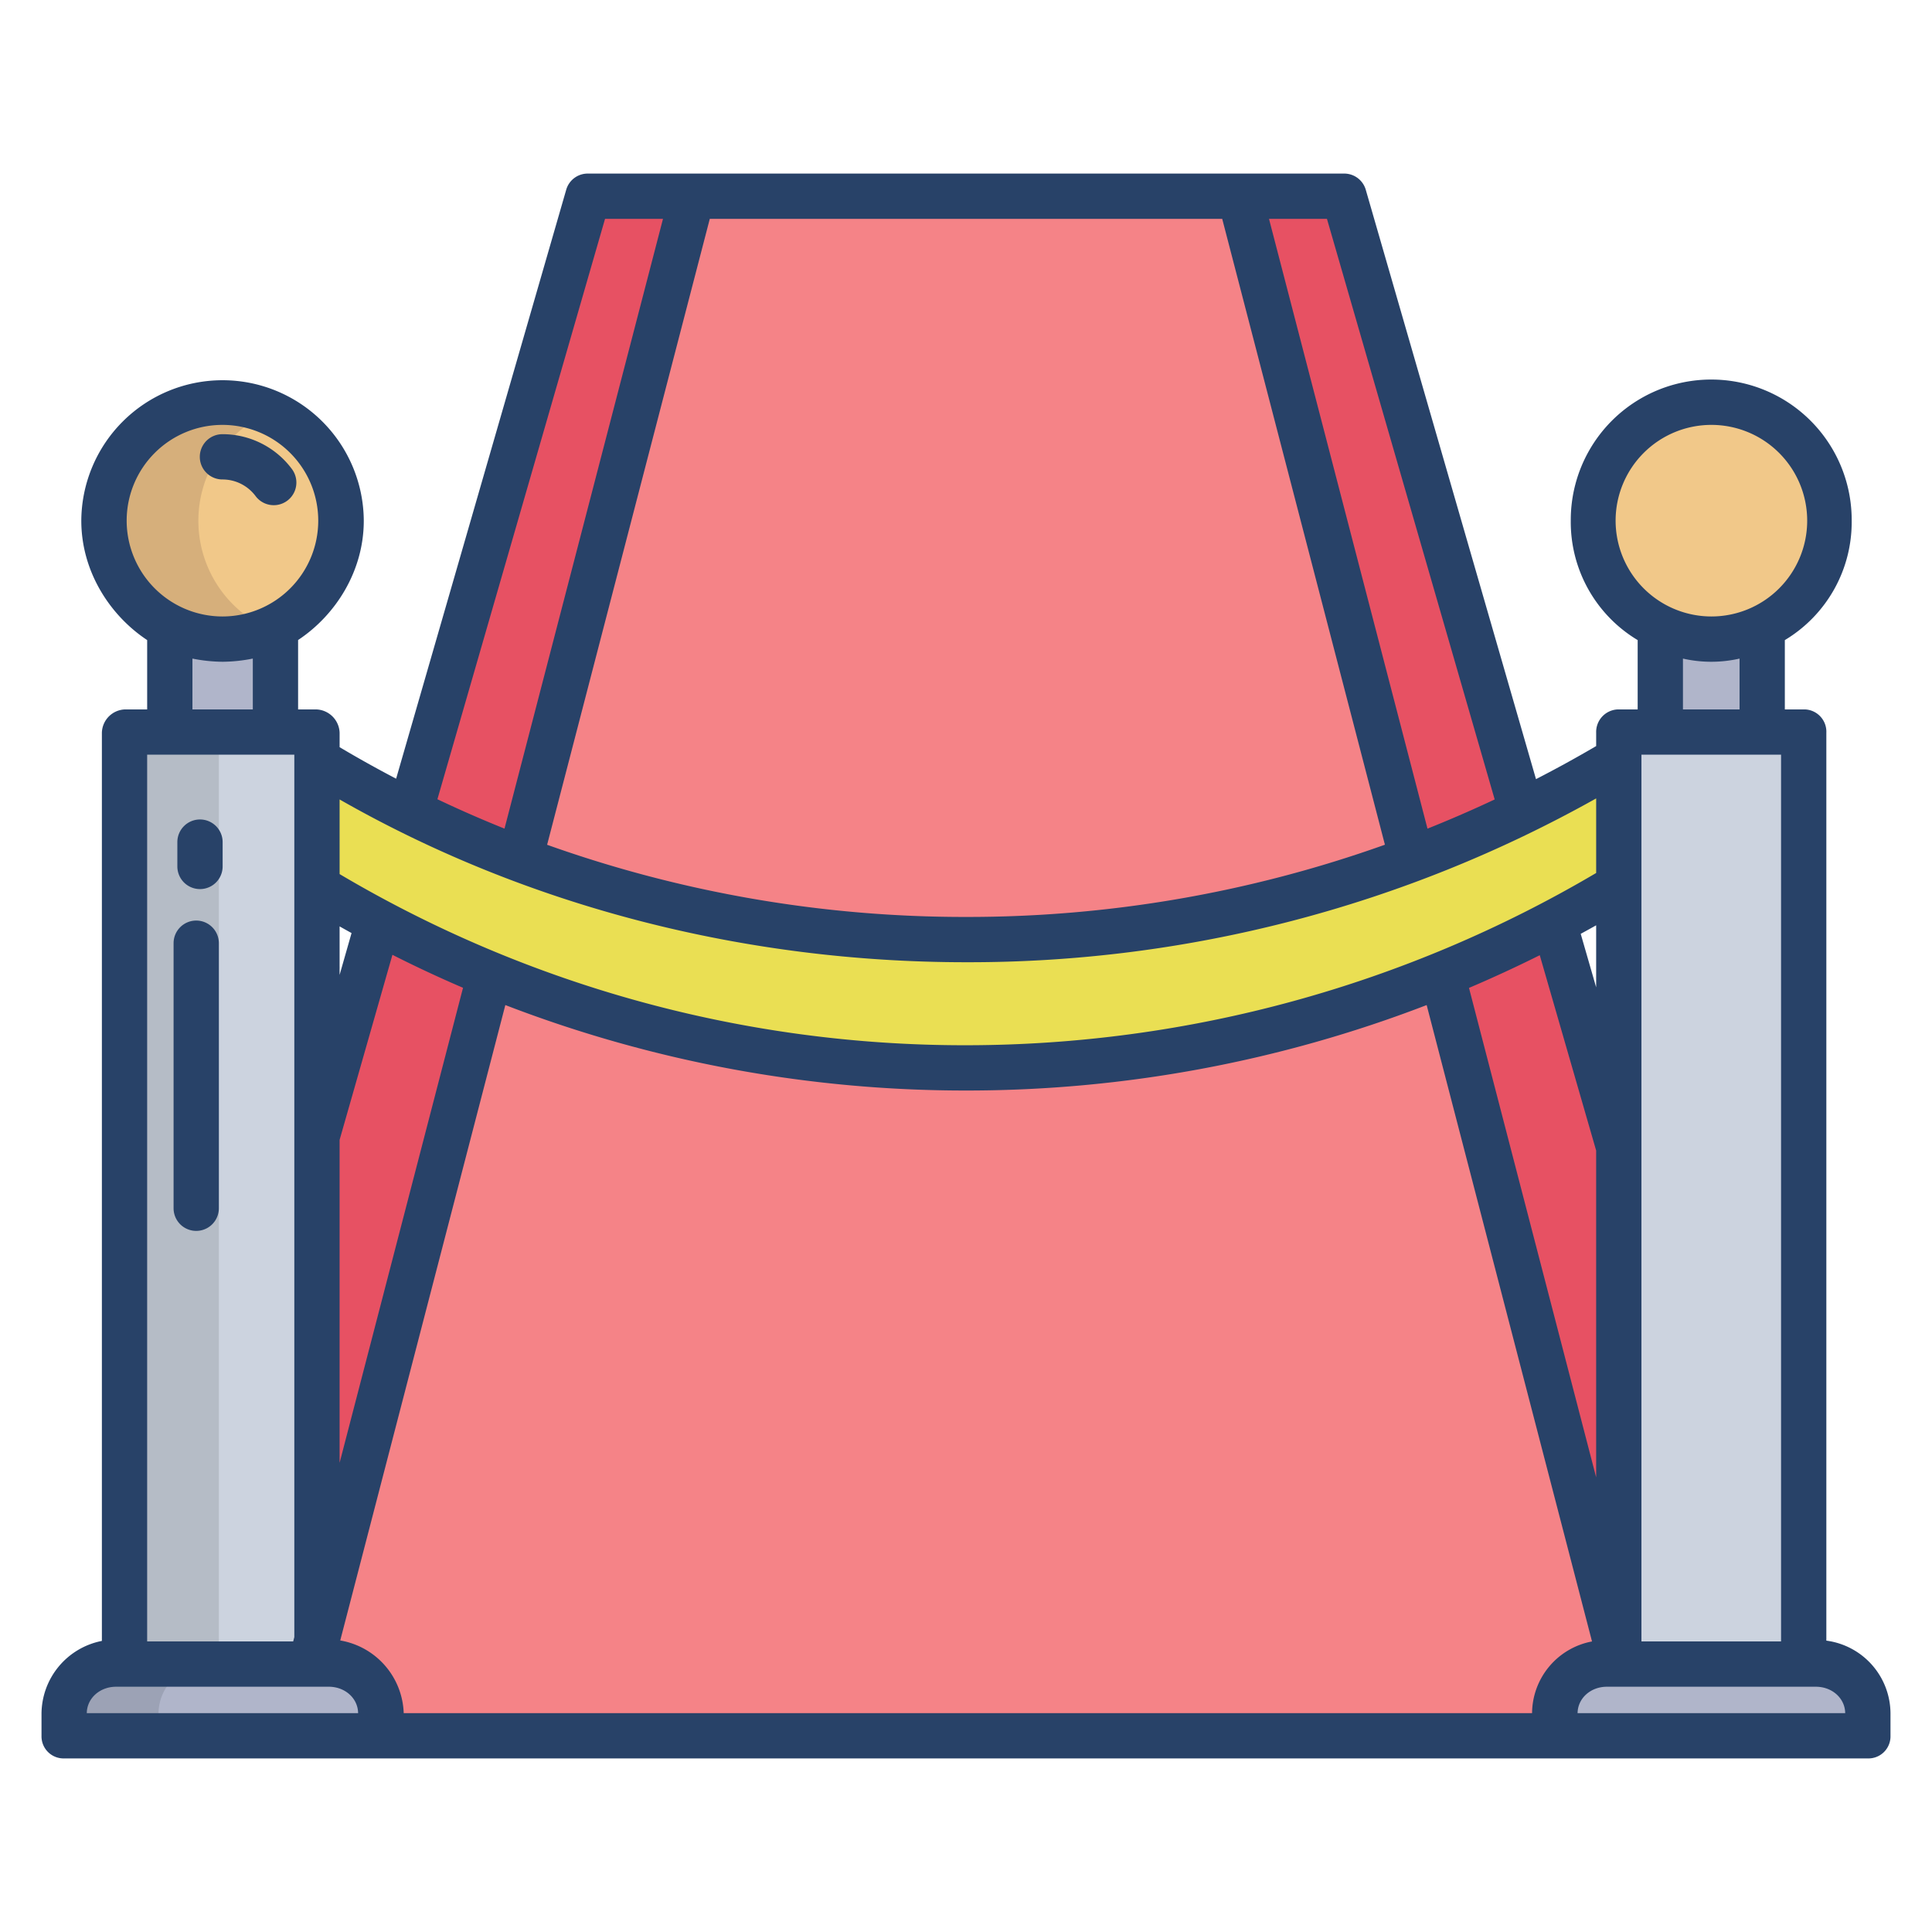 <svg id="Layer_1" height="512" viewBox="0 0 512 512" width="512" xmlns="http://www.w3.org/2000/svg" data-name="Layer 1"><path d="m440 164.14v29.86h27v-29.85z" fill="#b0b5ca"/><path d="m356 52h-27l100 386v-135z" fill="#e75163"/><path d="m156 52-72 250v134l99-384z" fill="#e75163"/><path d="m329 52h-146l-99 384v5l11 19h323l11-19v-3z" fill="#f58387"/><path d="m45 164h28v30h-28z" fill="#b0b5ca"/><path d="m439.66 166.14a31.46 31.46 0 1 1 13.88 3.23 31.359 31.359 0 0 1 -13.88-3.23z" fill="#f1c889"/><path d="m72.83 166.15a31.375 31.375 0 1 1 17.51-28.15 31.339 31.339 0 0 1 -17.51 28.15z" fill="#f1c889"/><path d="m403.32 215.1q12.93-6.375 25.4-13.93h.08v33.64h-.08q-8.37 5.07-16.95 9.61-14.535 7.7-29.61 13.85a333.255 333.255 0 0 1 -252.28.03q-15.06-6.18-29.64-13.87-8.37-4.425-16.55-9.37v-33.64q12.27 7.425 24.99 13.69 14.295 7.05 29.07 12.65a333.238 333.238 0 0 0 236.5 0q14.76-5.61 29.07-12.66z" fill="#eadf53"/><path d="m481.23 441h-55.38c-7.61 0-13.85 5.69-13.85 13.29v5.71h83v-5.71c0-7.6-6.16-13.29-13.77-13.29z" fill="#b0b5ca"/><path d="m429 194h49v247h-49z" fill="#ccd3df"/><path d="m87.14 441h-56.37c-7.61 0-13.77 5.69-13.77 13.29v5.71h84v-5.71c0-7.6-6.26-13.29-13.86-13.29z" fill="#b0b5ca"/><path d="m33 194v247h51v-240-7z" fill="#ccd3df"/><path d="m45.08 166.15a31.483 31.483 0 0 0 26.375.63c-.463-.2-.924-.408-1.375-.63a31.375 31.375 0 0 1 1.373-56.926 31.378 31.378 0 0 0 -26.373 56.926z" fill="#d6af7b"/><path d="m55.77 441h-25c-7.61 0-13.77 5.69-13.77 13.29v5.71h25v-5.71c0-7.6 6.16-13.29 13.77-13.29z" fill="#9ca2b5"/><path d="m58 441v-247h-25v247h22.77z" fill="#b5bcc6"/><g fill="#284268"><path d="m52 243.958a6 6 0 0 0 -6 6v70.242a6 6 0 0 0 12 0v-70.242a6 6 0 0 0 -6-6z"/><path d="m53 217.169a6 6 0 0 0 -6 6v6.448a6 6 0 0 0 12 0v-6.448a6 6 0 0 0 -6-6z"/><path d="m58.953 127.064a10.888 10.888 0 0 1 4.261.858 11.007 11.007 0 0 1 4.522 3.549 6 6 0 0 0 9.615-7.18 22.917 22.917 0 0 0 -18.4-9.227 6 6 0 0 0 0 12z"/><path d="m484 434.785v-240.617a5.914 5.914 0 0 0 -5.72-6.168h-5.28v-18.367a36.464 36.464 0 0 0 17.717-31.633 37.224 37.224 0 1 0 -74.447 0 36.476 36.476 0 0 0 17.73 31.633v18.367h-5.2a5.977 5.977 0 0 0 -5.8 6.168v3.549q-7.875 4.615-15.944 8.76l-45.121-156.211a5.938 5.938 0 0 0 -5.765-4.266h-200.34a5.918 5.918 0 0 0 -5.765 4.242l-45.088 156.119q-7.59-3.967-14.977-8.352v-3.841a6.414 6.414 0 0 0 -6.306-6.168h-4.694v-18.389c10-6.625 17.405-18.311 17.405-31.611a37.43 37.43 0 0 0 -74.859 0c0 13.308 7.454 25.007 17.454 31.629v18.371h-5.771a6.345 6.345 0 0 0 -6.229 6.168v240.692a19.791 19.791 0 0 0 -16 19.428v5.9a5.843 5.843 0 0 0 6 5.812h478a5.843 5.843 0 0 0 6-5.813v-5.9a19.546 19.546 0 0 0 -17-19.502zm-55.846-296.785a25.385 25.385 0 1 1 25.385 25.37 25.406 25.406 0 0 1 -25.385-25.37zm43.846 62v235h-37v-235zm-26-12v-13.468a33.824 33.824 0 0 0 15 0v13.468zm-94.342-130 44.449 153.862q-8.807 4.138-17.807 7.738l-42-161.6zm-27.758 0 43.118 165.858a328.837 328.837 0 0 1 -110.839 19.142h-.179a329.265 329.265 0 0 1 -111.008-19.126l43.108-165.874zm-163.558 0h15.358l-42 161.592q-9-3.614-17.779-7.786zm-70.342 153.864c50 28.543 107.672 43.136 166 43.136h.186a339.666 339.666 0 0 0 166.814-43.414v19.764a328.938 328.938 0 0 1 -166.769 45.65h-.231a324.972 324.972 0 0 1 -166-45.359zm328.908 35.613q2.052-1.118 4.092-2.259v16.431zm4.092 57.433v86.6l-33.7-129.704q9.49-4.042 18.754-8.664zm-333-59.41c1.051.6 2.109 1.185 3.167 1.772l-3.167 11.089zm0 56.582 14-49.047q9.208 4.668 18.709 8.74l-32.709 125.891zm-56.432-164.082a25.385 25.385 0 1 1 25.385 25.37 25.407 25.407 0 0 1 -25.385-25.37zm33.432 36.524v13.476h-16v-13.468a42.113 42.113 0 0 0 8 .842 41.64 41.64 0 0 0 8-.85zm-28 25.476h39v233.852l-.3 1.148h-38.7zm-16 254c.054-4 3.518-7 7.769-7h56.368c4.25 0 7.714 3 7.769 7zm383.012 0h-299.026a20.217 20.217 0 0 0 -16.819-19.259l43.752-168.391a339.268 339.268 0 0 0 122.081 22.65h.239a339.278 339.278 0 0 0 121.842-22.649l43.819 168.649a19.49 19.49 0 0 0 -15.887 19zm12.065 0c.055-4 3.518-7 7.769-7h55.384c4.251 0 7.715 3 7.769 7z"/></g></svg>